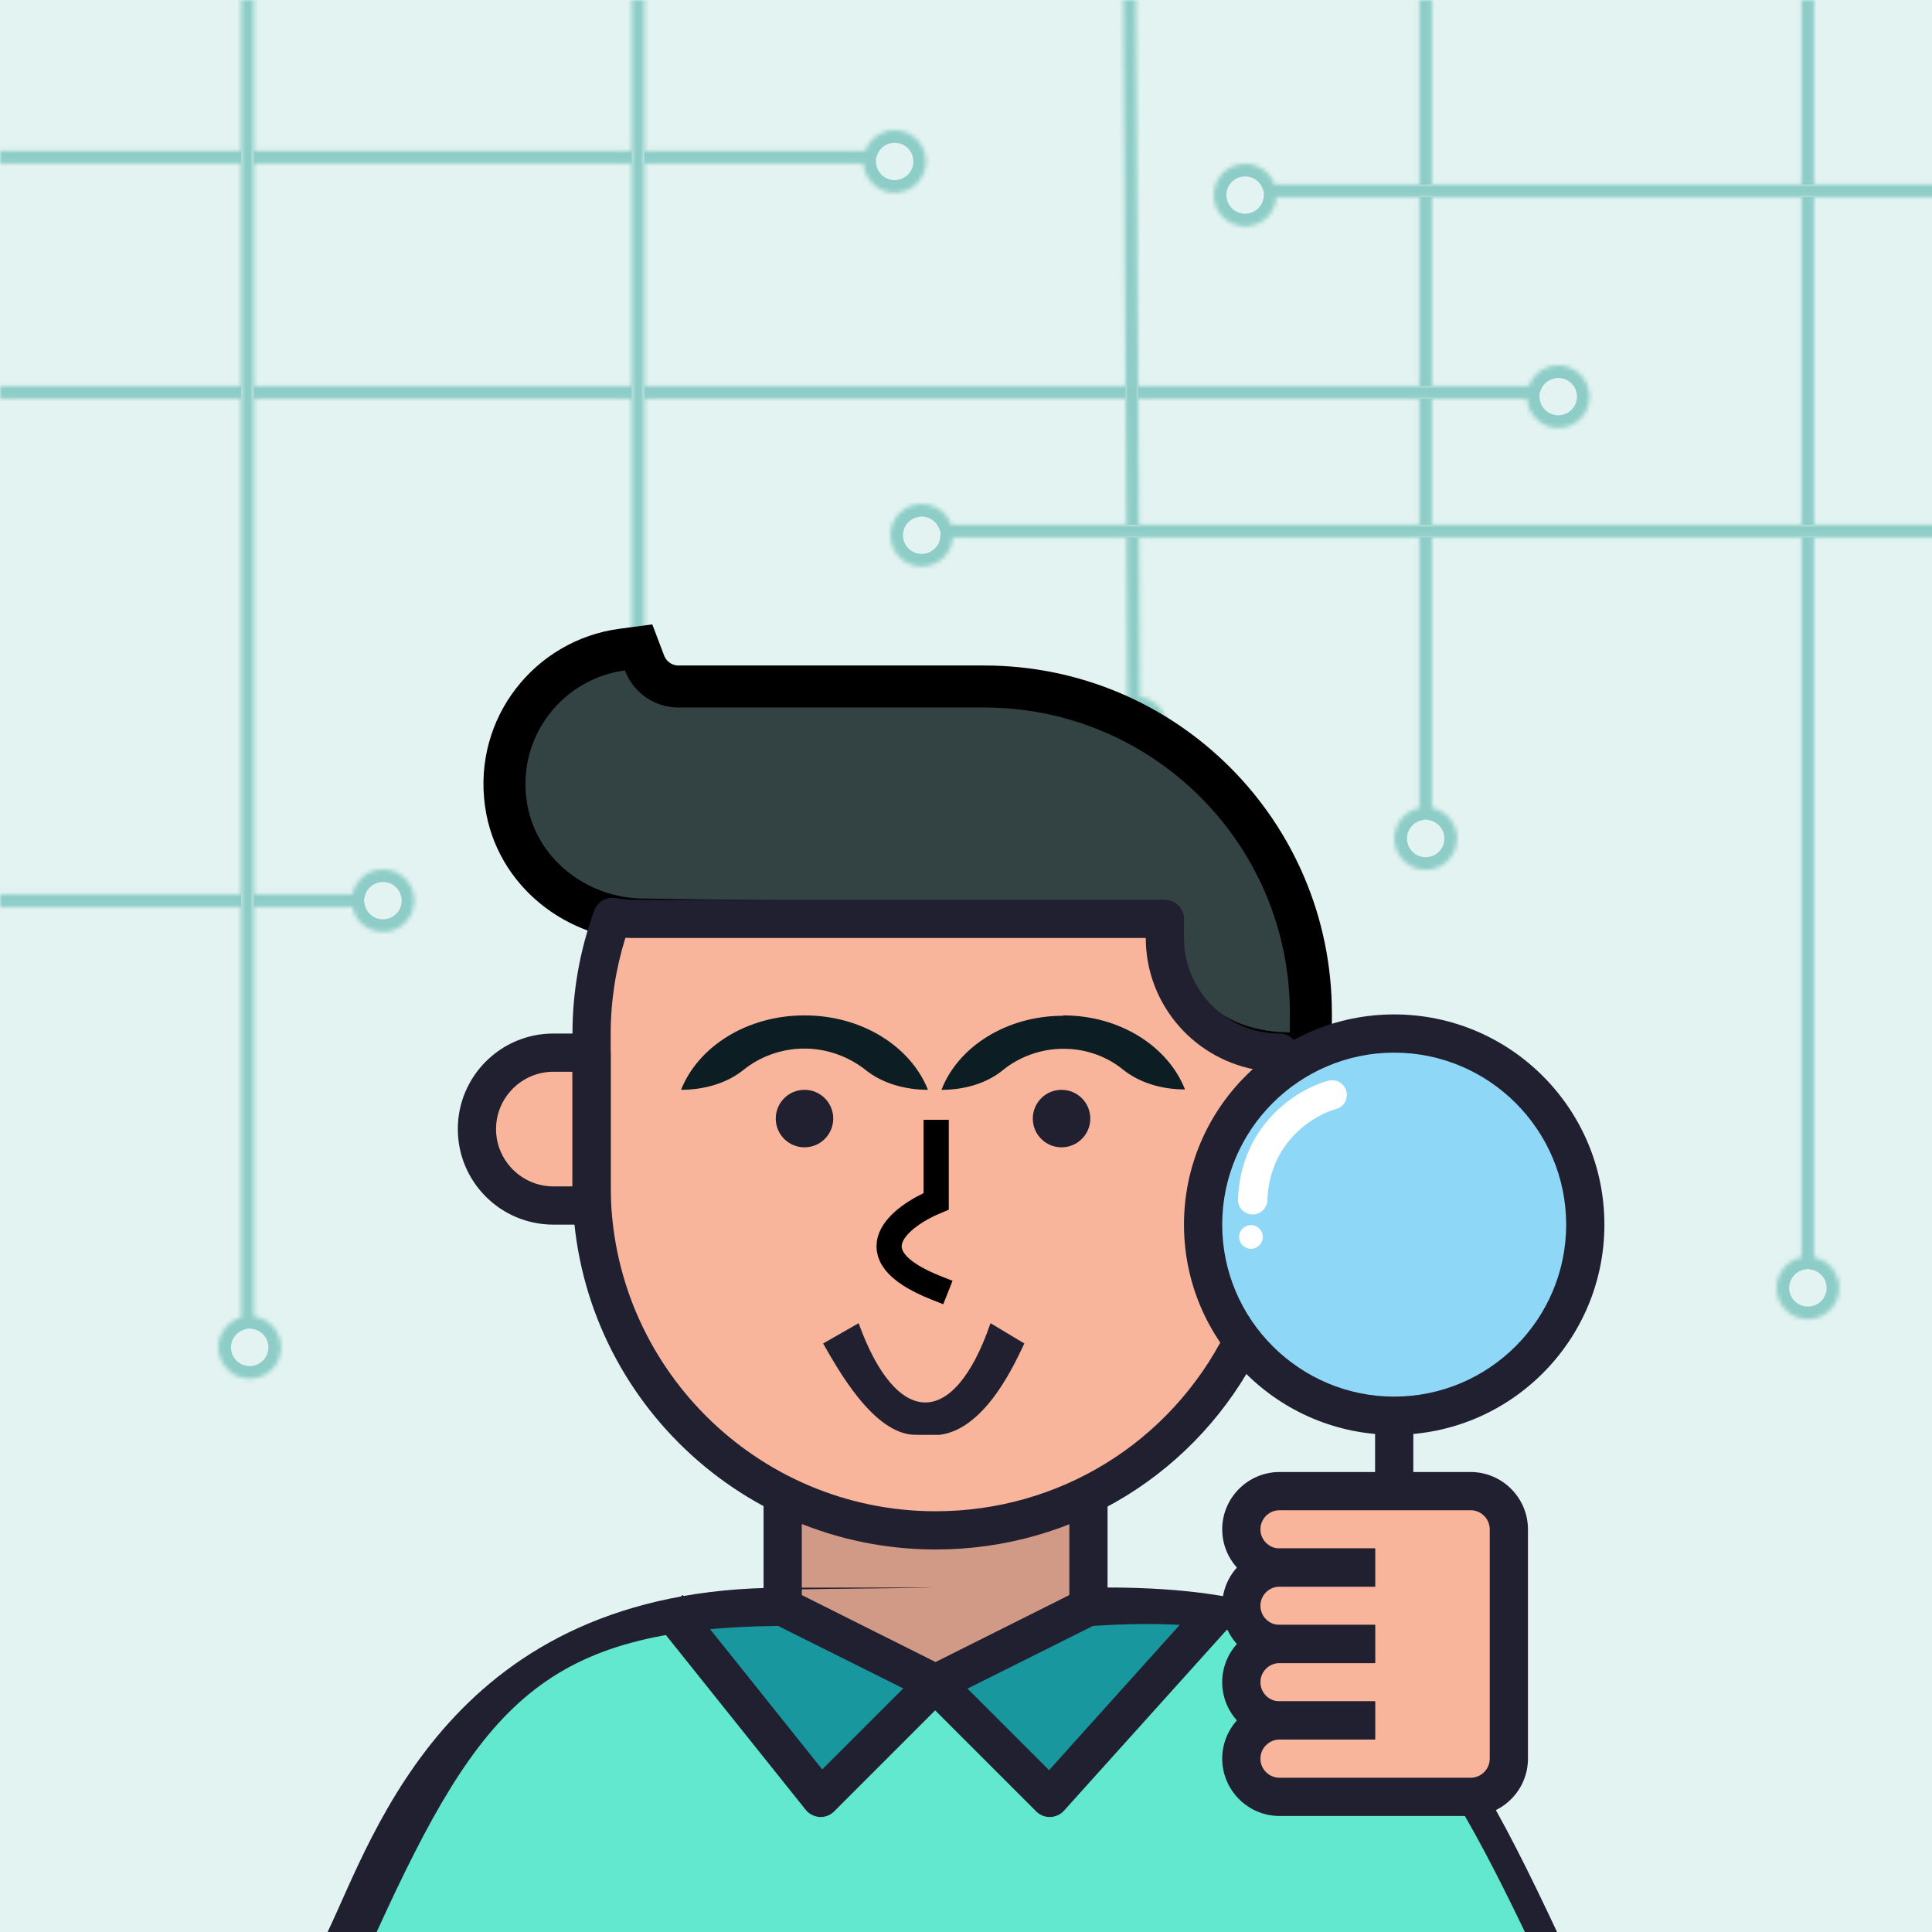 <svg width="460" height="460" viewBox="0 0 460 460" fill="none" xmlns="http://www.w3.org/2000/svg">
<rect x="0" y="0" width="460" height="460" fill="#333333" stroke="none"/>
<g clip-path="url(#clip0_794_9891)">
<rect width="460" height="460" fill="#E2F3F1"/>
<mask id="path-1-inside-1_794_9891" fill="white">
<path fill-rule="evenodd" clip-rule="evenodd" d="M339.494 207.091C343.609 207.067 346.926 203.717 346.902 199.607C346.882 196.02 344.322 193.04 340.935 192.356L340.935 -14L337.935 -14L337.935 192.363C334.53 193.066 331.98 196.087 332 199.692C332.024 203.802 335.378 207.114 339.494 207.091Z"/>
</mask>
<path fill-rule="evenodd" clip-rule="evenodd" d="M339.494 207.091C343.609 207.067 346.926 203.717 346.902 199.607C346.882 196.02 344.322 193.04 340.935 192.356L340.935 -14L337.935 -14L337.935 192.363C334.53 193.066 331.98 196.087 332 199.692C332.024 203.802 335.378 207.114 339.494 207.091Z" fill="#E2F3F1"/>
<path d="M346.902 199.607L349.902 199.59L346.902 199.607ZM339.494 207.091L339.511 210.091L339.494 207.091ZM340.935 192.356H337.935V194.811L340.341 195.297L340.935 192.356ZM340.935 -14H343.935L343.935 -17L340.935 -17L340.935 -14ZM337.935 -14L337.935 -17L334.935 -17V-14H337.935ZM337.935 192.363L338.541 195.301L340.935 194.807L340.935 192.363H337.935ZM332 199.692L329 199.709V199.709L332 199.692ZM343.902 199.625C343.916 202.073 341.939 204.077 339.476 204.091L339.511 210.091C345.279 210.058 349.935 205.361 349.902 199.59L343.902 199.625ZM340.341 195.297C342.366 195.706 343.89 197.49 343.902 199.625L349.902 199.59C349.873 194.55 346.279 190.374 341.528 189.416L340.341 195.297ZM337.935 -14L337.935 192.356H343.935L343.935 -14H337.935ZM337.935 -11L340.935 -11L340.935 -17L337.935 -17L337.935 -11ZM340.935 192.363L340.935 -14H334.935L334.935 192.363H340.935ZM335 199.675C334.988 197.53 336.506 195.721 338.541 195.301L337.328 189.425C332.554 190.41 328.971 194.644 329 199.709L335 199.675ZM339.476 204.091C337.014 204.105 335.014 202.124 335 199.675L329 199.709C329.033 205.479 333.743 210.123 339.511 210.091L339.476 204.091Z" fill="#8ECDC7" mask="url(#path-1-inside-1_794_9891)"/>
<mask id="path-3-inside-2_794_9891" fill="white">
<path fill-rule="evenodd" clip-rule="evenodd" d="M430.494 314.091C434.609 314.067 437.926 310.717 437.902 306.607C437.882 303.02 435.322 300.04 431.935 299.356L431.935 -24L428.935 -24L428.935 299.363C425.53 300.066 422.98 303.087 423 306.692C423.024 310.802 426.378 314.114 430.494 314.091Z"/>
</mask>
<path fill-rule="evenodd" clip-rule="evenodd" d="M430.494 314.091C434.609 314.067 437.926 310.717 437.902 306.607C437.882 303.02 435.322 300.04 431.935 299.356L431.935 -24L428.935 -24L428.935 299.363C425.53 300.066 422.98 303.087 423 306.692C423.024 310.802 426.378 314.114 430.494 314.091Z" fill="#E2F3F1"/>
<path d="M437.902 306.607L434.902 306.625L437.902 306.607ZM430.494 314.091L430.511 317.091L430.494 314.091ZM431.935 299.356L428.935 299.356L428.935 301.811L431.341 302.297L431.935 299.356ZM431.935 -24H434.935L434.935 -27L431.935 -27L431.935 -24ZM428.935 -24L428.935 -27L425.935 -27L425.935 -24H428.935ZM428.935 299.363L429.541 302.301L431.935 301.807L431.935 299.363L428.935 299.363ZM423 306.692L420 306.709V306.709L423 306.692ZM434.902 306.625C434.916 309.073 432.939 311.077 430.476 311.091L430.511 317.091C436.279 317.058 440.935 312.361 440.902 306.59L434.902 306.625ZM431.341 302.297C433.366 302.706 434.89 304.49 434.902 306.625L440.902 306.59C440.873 301.55 437.279 297.374 432.528 296.416L431.341 302.297ZM428.935 -24L428.935 299.356L434.935 299.356L434.935 -24H428.935ZM428.935 -21L431.935 -21L431.935 -27L428.935 -27L428.935 -21ZM431.935 299.363L431.935 -24H425.935L425.935 299.363L431.935 299.363ZM426 306.675C425.988 304.53 427.506 302.721 429.541 302.301L428.328 296.425C423.554 297.41 419.971 301.644 420 306.709L426 306.675ZM430.476 311.091C428.014 311.105 426.014 309.124 426 306.675L420 306.709C420.033 312.479 424.743 317.123 430.511 317.091L430.476 311.091Z" fill="#8ECDC7" mask="url(#path-3-inside-2_794_9891)"/>
<mask id="path-5-inside-3_794_9891" fill="white">
<path fill-rule="evenodd" clip-rule="evenodd" d="M98.638 214.376C98.603 210.267 95.238 206.965 91.123 207C87.548 207.031 84.583 209.572 83.889 212.932L-278 212.932L-278 215.932L83.886 215.932C84.583 219.353 87.626 221.913 91.252 221.882C95.367 221.846 98.674 218.486 98.638 214.376Z"/>
</mask>
<path fill-rule="evenodd" clip-rule="evenodd" d="M98.638 214.376C98.603 210.267 95.238 206.965 91.123 207C87.548 207.031 84.583 209.572 83.889 212.932L-278 212.932L-278 215.932L83.886 215.932C84.583 219.353 87.626 221.913 91.252 221.882C95.367 221.846 98.674 218.486 98.638 214.376Z" fill="#E2F3F1"/>
<path d="M91.123 207L91.149 210H91.149L91.123 207ZM98.638 214.376L95.638 214.402L98.638 214.376ZM83.889 212.932V215.932H86.334L86.828 213.538L83.889 212.932ZM-278 212.932V209.932H-281L-281 212.932L-278 212.932ZM-278 215.932L-281 215.932L-281 218.932H-278V215.932ZM83.886 215.932L86.826 215.334L86.337 212.932H83.886V215.932ZM91.252 221.882L91.278 224.882L91.252 221.882ZM91.149 210C93.611 209.979 95.617 211.954 95.638 214.402L101.638 214.35C101.588 208.58 96.865 203.95 91.097 204L91.149 210ZM86.828 213.538C87.241 211.536 89.014 210.019 91.149 210L91.097 204C86.082 204.044 81.925 207.607 80.951 212.326L86.828 213.538ZM-278 215.932L83.889 215.932V209.932L-278 209.932V215.932ZM-275 215.932L-275 212.932L-281 212.932L-281 215.932L-275 215.932ZM83.886 212.932L-278 212.932V218.932L83.886 218.932V212.932ZM91.226 218.882C89.06 218.901 87.241 217.371 86.826 215.334L80.946 216.531C81.925 221.335 86.192 224.926 91.278 224.882L91.226 218.882ZM95.638 214.402C95.66 216.851 93.688 218.861 91.226 218.882L91.278 224.882C97.046 224.832 101.688 220.12 101.638 214.35L95.638 214.402Z" fill="#8ECDC7" mask="url(#path-5-inside-3_794_9891)"/>
<mask id="path-7-inside-4_794_9891" fill="white">
<path fill-rule="evenodd" clip-rule="evenodd" d="M378.471 94.376C378.435 90.267 375.07 86.965 370.955 87C367.744 87.028 365.025 89.081 364.002 91.934L-57 91.934L-57 94.934L363.585 94.934C363.841 98.842 367.113 101.916 371.084 101.882C375.199 101.846 378.506 98.486 378.471 94.376Z"/>
</mask>
<path fill-rule="evenodd" clip-rule="evenodd" d="M378.471 94.376C378.435 90.267 375.07 86.965 370.955 87C367.744 87.028 365.025 89.081 364.002 91.934L-57 91.934L-57 94.934L363.585 94.934C363.841 98.842 367.113 101.916 371.084 101.882C375.199 101.846 378.506 98.486 378.471 94.376Z" fill="#E2F3F1"/>
<path d="M370.955 87L370.929 84L370.955 87ZM378.471 94.376L375.471 94.403L378.471 94.376ZM364.002 91.934V94.934H366.114L366.826 92.946L364.002 91.934ZM-57 91.934V88.934H-60L-60 91.934L-57 91.934ZM-57 94.934L-60 94.934L-60 97.934H-57V94.934ZM363.585 94.934L366.578 94.737L366.395 91.934H363.585V94.934ZM371.084 101.882L371.058 98.882L371.084 101.882ZM370.981 90C373.443 89.979 375.449 91.954 375.471 94.403L381.47 94.35C381.42 88.58 376.697 83.95 370.929 84L370.981 90ZM366.826 92.946C367.438 91.24 369.065 90.017 370.981 90L370.929 84C366.423 84.04 362.612 86.921 361.178 90.921L366.826 92.946ZM-57 94.934L364.002 94.934V88.934L-57 88.934V94.934ZM-54 94.934L-54 91.934L-60 91.934L-60 94.934L-54 94.934ZM363.585 91.934L-57 91.934V97.934L363.585 97.934V91.934ZM371.058 98.882C368.684 98.903 366.731 97.064 366.578 94.737L360.591 95.13C360.951 100.62 365.543 104.93 371.11 104.882L371.058 98.882ZM375.471 94.403C375.492 96.851 373.52 98.861 371.058 98.882L371.11 104.882C376.878 104.832 381.521 100.12 381.47 94.35L375.471 94.403Z" fill="#8ECDC7" mask="url(#path-7-inside-4_794_9891)"/>
<mask id="path-9-inside-5_794_9891" fill="white">
<path fill-rule="evenodd" clip-rule="evenodd" d="M220.47 38.376C220.435 34.267 217.07 30.965 212.955 31C209.744 31.028 207.024 33.081 206.002 35.934L-215 35.934L-215 38.934L205.584 38.934C205.841 42.842 209.113 45.916 213.084 45.882C217.199 45.846 220.506 42.486 220.47 38.376Z"/>
</mask>
<path fill-rule="evenodd" clip-rule="evenodd" d="M220.47 38.376C220.435 34.267 217.07 30.965 212.955 31C209.744 31.028 207.024 33.081 206.002 35.934L-215 35.934L-215 38.934L205.584 38.934C205.841 42.842 209.113 45.916 213.084 45.882C217.199 45.846 220.506 42.486 220.47 38.376Z" fill="#E2F3F1"/>
<path d="M212.955 31L212.929 28L212.955 31ZM220.47 38.376L217.47 38.403L220.47 38.376ZM206.002 35.934V38.934H208.114L208.826 36.946L206.002 35.934ZM-215 35.934V32.934H-218L-218 35.934L-215 35.934ZM-215 38.934L-218 38.934L-218 41.934H-215V38.934ZM205.584 38.934L208.578 38.737L208.394 35.934H205.584V38.934ZM213.084 45.882L213.058 42.882L213.084 45.882ZM212.981 34C215.443 33.979 217.449 35.954 217.47 38.403L223.47 38.35C223.42 32.58 218.697 27.95 212.929 28L212.981 34ZM208.826 36.946C209.437 35.24 211.065 34.017 212.981 34L212.929 28C208.422 28.04 204.611 30.921 203.178 34.922L208.826 36.946ZM-215 38.934L206.002 38.934V32.934L-215 32.934V38.934ZM-212 38.934L-212 35.934L-218 35.934L-218 38.934L-212 38.934ZM205.584 35.934L-215 35.934V41.934L205.584 41.934V35.934ZM213.058 42.882C210.683 42.903 208.731 41.064 208.578 38.737L202.591 39.13C202.951 44.62 207.543 48.93 213.11 48.882L213.058 42.882ZM217.47 38.403C217.492 40.851 215.52 42.861 213.058 42.882L213.11 48.882C218.878 48.832 223.52 44.12 223.47 38.35L217.47 38.403Z" fill="#8ECDC7" mask="url(#path-9-inside-5_794_9891)"/>
<mask id="path-11-inside-6_794_9891" fill="white">
<path fill-rule="evenodd" clip-rule="evenodd" d="M270.496 180.756C274.611 180.733 277.928 177.383 277.905 173.273C277.883 169.502 275.057 166.403 271.412 165.935L270.233 -41L267.233 -40.983L268.413 166.157C265.274 167.047 262.983 169.94 263.003 173.358C263.026 177.467 266.381 180.78 270.496 180.756Z"/>
</mask>
<path fill-rule="evenodd" clip-rule="evenodd" d="M270.496 180.756C274.611 180.733 277.928 177.383 277.905 173.273C277.883 169.502 275.057 166.403 271.412 165.935L270.233 -41L267.233 -40.983L268.413 166.157C265.274 167.047 262.983 169.94 263.003 173.358C263.026 177.467 266.381 180.78 270.496 180.756Z" fill="#E2F3F1"/>
<path d="M277.905 173.273L280.905 173.256L277.905 173.273ZM270.496 180.756L270.513 183.756L270.496 180.756ZM271.412 165.935L268.412 165.953L268.427 168.577L271.03 168.911L271.412 165.935ZM270.233 -41L273.233 -41.017L273.215 -44.017L270.216 -44L270.233 -41ZM267.233 -40.983L267.216 -43.983L264.216 -43.966L264.233 -40.966L267.233 -40.983ZM268.413 166.157L269.232 169.043L271.426 168.421L271.413 166.14L268.413 166.157ZM263.003 173.358L260.003 173.375V173.375L263.003 173.358ZM274.905 173.29C274.919 175.739 272.941 177.743 270.479 177.757L270.513 183.756C276.281 183.724 280.937 179.026 280.905 173.256L274.905 173.29ZM271.03 168.911C273.208 169.19 274.892 171.045 274.905 173.29L280.905 173.256C280.874 167.959 276.906 163.615 271.793 162.96L271.03 168.911ZM267.233 -40.983L268.412 165.953L274.412 165.918L273.233 -41.017L267.233 -40.983ZM267.25 -37.983L270.25 -38L270.216 -44L267.216 -43.983L267.25 -37.983ZM271.413 166.14L270.233 -41L264.233 -40.966L265.413 166.174L271.413 166.14ZM266.003 173.341C265.991 171.308 267.353 169.576 269.232 169.043L267.594 163.271C263.195 164.519 259.975 168.572 260.003 173.375L266.003 173.341ZM270.479 177.757C268.017 177.771 266.017 175.79 266.003 173.341L260.003 173.375C260.036 179.145 264.745 183.789 270.513 183.756L270.479 177.757Z" fill="#8ECDC7" mask="url(#path-11-inside-6_794_9891)"/>
<mask id="path-13-inside-7_794_9891" fill="white">
<path fill-rule="evenodd" clip-rule="evenodd" d="M152.494 230.256C156.609 230.233 159.926 226.883 159.902 222.773C159.881 219.008 157.063 215.912 153.426 215.438L153.426 -72L150.426 -72L150.426 215.653C147.279 216.538 144.981 219.435 145 222.858C145.024 226.967 148.378 230.28 152.494 230.256Z"/>
</mask>
<path fill-rule="evenodd" clip-rule="evenodd" d="M152.494 230.256C156.609 230.233 159.926 226.883 159.902 222.773C159.881 219.008 157.063 215.912 153.426 215.438L153.426 -72L150.426 -72L150.426 215.653C147.279 216.538 144.981 219.435 145 222.858C145.024 226.967 148.378 230.28 152.494 230.256Z" fill="#E2F3F1"/>
<path d="M159.902 222.773L156.902 222.79L159.902 222.773ZM152.494 230.256L152.511 233.256L152.494 230.256ZM153.426 215.438H150.426V218.072L153.038 218.412L153.426 215.438ZM153.426 -72H156.426L156.426 -75L153.426 -75L153.426 -72ZM150.426 -72L150.426 -75L147.426 -75L147.426 -72H150.426ZM150.426 215.653L151.238 218.541L153.426 217.925V215.653L150.426 215.653ZM145 222.858L148 222.841V222.841L145 222.858ZM156.902 222.79C156.916 225.239 154.939 227.243 152.476 227.257L152.511 233.256C158.279 233.224 162.935 228.526 162.902 222.756L156.902 222.79ZM153.038 218.412C155.21 218.696 156.889 220.549 156.902 222.79L162.902 222.756C162.872 217.467 158.915 213.128 153.814 212.463L153.038 218.412ZM150.426 -72L150.426 215.438L156.426 215.438L156.426 -72H150.426ZM150.426 -69L153.426 -69L153.426 -75L150.426 -75L150.426 -69ZM153.426 215.653L153.426 -72H147.426L147.426 215.653L153.426 215.653ZM148 222.841C147.988 220.805 149.355 219.07 151.238 218.541L149.613 212.765C145.203 214.006 141.973 218.064 142 222.875L148 222.841ZM152.476 227.257C150.014 227.271 148.014 225.29 148 222.841L142 222.875C142.033 228.645 146.743 233.289 152.511 233.256L152.476 227.257Z" fill="#8ECDC7" mask="url(#path-13-inside-7_794_9891)"/>
<mask id="path-15-inside-8_794_9891" fill="white">
<path fill-rule="evenodd" clip-rule="evenodd" d="M59.495 328.256C63.61 328.233 66.927 324.883 66.903 320.773C66.882 317.008 64.064 313.912 60.427 313.438L60.427 -24.5L57.427 -24.5L57.427 313.653C54.28 314.538 51.982 317.435 52.001 320.858C52.025 324.967 55.38 328.28 59.495 328.256Z"/>
</mask>
<path fill-rule="evenodd" clip-rule="evenodd" d="M59.495 328.256C63.61 328.233 66.927 324.883 66.903 320.773C66.882 317.008 64.064 313.912 60.427 313.438L60.427 -24.5L57.427 -24.5L57.427 313.653C54.28 314.538 51.982 317.435 52.001 320.858C52.025 324.967 55.38 328.28 59.495 328.256Z" fill="#E2F3F1"/>
<path d="M66.903 320.773L63.903 320.79L66.903 320.773ZM59.495 328.256L59.512 331.256L59.495 328.256ZM60.427 313.438H57.427V316.072L60.039 316.412L60.427 313.438ZM60.427 -24.5H63.427L63.427 -27.5L60.427 -27.5L60.427 -24.5ZM57.427 -24.5L57.427 -27.5L54.427 -27.5V-24.5H57.427ZM57.427 313.653L58.24 316.541L60.427 315.925V313.653H57.427ZM52.001 320.858L55.001 320.841V320.841L52.001 320.858ZM63.903 320.79C63.917 323.239 61.94 325.243 59.478 325.257L59.512 331.256C65.28 331.224 69.936 326.526 69.903 320.756L63.903 320.79ZM60.039 316.412C62.211 316.696 63.891 318.549 63.903 320.79L69.903 320.756C69.873 315.467 65.916 311.128 60.815 310.463L60.039 316.412ZM57.427 -24.5L57.427 313.438H63.427L63.427 -24.5H57.427ZM57.427 -21.5L60.427 -21.5L60.427 -27.5L57.427 -27.5L57.427 -21.5ZM60.427 313.653L60.427 -24.5H54.427L54.427 313.653H60.427ZM55.001 320.841C54.99 318.805 56.357 317.07 58.24 316.541L56.615 310.765C52.204 312.006 48.974 316.064 49.001 320.875L55.001 320.841ZM59.478 325.257C57.016 325.271 55.015 323.29 55.001 320.841L49.001 320.875C49.034 326.645 53.744 331.289 59.512 331.256L59.478 325.257Z" fill="#8ECDC7" mask="url(#path-15-inside-8_794_9891)"/>
<mask id="path-17-inside-9_794_9891" fill="white">
<path fill-rule="evenodd" clip-rule="evenodd" d="M289 46.376C289.036 42.267 292.401 38.965 296.516 39C299.727 39.028 302.446 41.081 303.469 43.934L724.471 43.934L724.47 46.934L303.886 46.934C303.63 50.842 300.358 53.916 296.386 53.882C292.271 53.846 288.965 50.486 289 46.376Z"/>
</mask>
<path fill-rule="evenodd" clip-rule="evenodd" d="M289 46.376C289.036 42.267 292.401 38.965 296.516 39C299.727 39.028 302.446 41.081 303.469 43.934L724.471 43.934L724.47 46.934L303.886 46.934C303.63 50.842 300.358 53.916 296.386 53.882C292.271 53.846 288.965 50.486 289 46.376Z" fill="#E2F3F1"/>
<path d="M296.516 39L296.542 36L296.516 39ZM289 46.376L292 46.403L289 46.376ZM303.469 43.934V46.934H301.357L300.645 44.946L303.469 43.934ZM724.471 43.934V40.934H727.471L727.471 43.934L724.471 43.934ZM724.47 46.934L727.47 46.934L727.47 49.934H724.47V46.934ZM303.886 46.934L300.893 46.737L301.076 43.934H303.886V46.934ZM296.386 53.882L296.412 50.882L296.386 53.882ZM296.49 42C294.028 41.979 292.021 43.954 292 46.403L286 46.35C286.051 40.58 290.774 35.95 296.542 36L296.49 42ZM300.645 44.946C300.033 43.24 298.406 42.017 296.49 42L296.542 36C301.048 36.039 304.859 38.921 306.293 42.922L300.645 44.946ZM724.471 46.934L303.469 46.934V40.934L724.471 40.934V46.934ZM721.47 46.934L721.471 43.934L727.471 43.934L727.47 46.934L721.47 46.934ZM303.886 43.934L724.47 43.934V49.934L303.886 49.934V43.934ZM296.412 50.882C298.787 50.903 300.74 49.064 300.893 46.737L306.88 47.13C306.52 52.62 301.928 56.93 296.36 56.882L296.412 50.882ZM292 46.403C291.979 48.851 293.95 50.861 296.412 50.882L296.36 56.882C290.592 56.832 285.95 52.12 286 46.35L292 46.403Z" fill="#8ECDC7" mask="url(#path-17-inside-9_794_9891)"/>
<mask id="path-19-inside-10_794_9891" fill="white">
<path fill-rule="evenodd" clip-rule="evenodd" d="M212 127.376C212.036 123.267 215.401 119.965 219.516 120C222.727 120.028 225.446 122.081 226.469 124.934L647.471 124.934L647.47 127.934L226.886 127.934C226.63 131.842 223.358 134.916 219.386 134.882C215.271 134.846 211.965 131.486 212 127.376Z"/>
</mask>
<path fill-rule="evenodd" clip-rule="evenodd" d="M212 127.376C212.036 123.267 215.401 119.965 219.516 120C222.727 120.028 225.446 122.081 226.469 124.934L647.471 124.934L647.47 127.934L226.886 127.934C226.63 131.842 223.358 134.916 219.386 134.882C215.271 134.846 211.965 131.486 212 127.376Z" fill="#E2F3F1"/>
<path d="M219.516 120L219.542 117L219.516 120ZM212 127.376L215 127.402L212 127.376ZM226.469 124.934V127.934H224.357L223.645 125.946L226.469 124.934ZM647.471 124.934V121.934H650.471L650.471 124.934L647.471 124.934ZM647.47 127.934L650.47 127.934L650.47 130.934H647.47V127.934ZM226.886 127.934L223.893 127.737L224.076 124.934H226.886V127.934ZM219.386 134.882L219.412 131.882L219.386 134.882ZM219.49 123C217.028 122.979 215.021 124.954 215 127.402L209 127.35C209.051 121.58 213.774 116.95 219.542 117L219.49 123ZM223.645 125.946C223.033 124.24 221.406 123.017 219.49 123L219.542 117C224.048 117.039 227.859 119.921 229.293 123.922L223.645 125.946ZM647.471 127.934L226.469 127.934V121.934L647.471 121.934V127.934ZM644.47 127.934L644.471 124.934L650.471 124.934L650.47 127.934L644.47 127.934ZM226.886 124.934L647.47 124.934V130.934L226.886 130.934V124.934ZM219.412 131.882C221.787 131.903 223.74 130.064 223.893 127.737L229.88 128.13C229.52 133.62 224.928 137.93 219.36 137.882L219.412 131.882ZM215 127.402C214.979 129.851 216.95 131.861 219.412 131.882L219.36 137.882C213.592 137.832 208.95 133.12 209 127.35L215 127.402Z" fill="#8ECDC7" mask="url(#path-19-inside-10_794_9891)"/>
<path d="M153.447 157.846L152.038 154.142L148.11 154.668C130.839 156.982 117.855 172.914 120.436 191.303L120.436 191.304C122.727 207.61 137.371 218.932 153.336 218.948L275.599 220.538L275.938 222.483C276.048 231.136 279.35 238.335 285.093 243.334C290.854 248.349 298.651 250.797 307.112 250.797H312.112V245.797V241.247C312.112 198.265 277.296 163.451 234.313 163.451H161.514C157.86 163.451 154.7 161.137 153.447 157.846Z" fill="#334242" stroke="black" stroke-width="10"/>
<path d="M185.507 381.483V355.714C212.565 370.209 245.904 361.754 259.192 355.714V383.497L222.551 401.213L185.507 381.483Z" fill="#D19A87"/>
<path d="M263.701 355.774H254.602V382.572H263.701V355.774Z" fill="#202030"/>
<path d="M190.903 355.774H181.803V382.572H190.903V355.774Z" fill="#202030"/>
<path d="M194.768 428.191L161.348 385.107L185.105 381.886L217.317 397.992H227.785L258.789 381.886L288.988 385.107L250.334 428.191L222.954 401.616L194.768 428.191Z" fill="#18979E"/>
<path d="M95.314 434.231L82.429 460H367.504L348.983 427.788L332.877 409.266L314.757 393.966L286.169 384.705L249.931 427.788L220.135 400.811L195.171 427.788L161.751 384.705L143.229 389.134L116.252 405.642L95.314 434.231Z" fill="#61E8CF"/>
<path d="M222.752 405.321C222.07 405.321 221.342 405.139 220.705 404.821L185.261 387.122C129.651 387.761 114.588 405.449 89.677 460H78C89.348 436.272 107.601 378.169 186.353 378.022C265.104 377.876 187.763 378.204 188.4 378.523L222.752 395.721L257.104 378.523C257.741 378.204 258.424 378.022 259.152 378.022C326.408 376.777 343.667 402.413 370.726 460H363.075C336.391 404.5 319.485 383.233 260.244 387.122L224.8 404.821C224.163 405.139 223.48 405.321 222.752 405.321Z" fill="#202030"/>
<path d="M195.453 432.62C195.453 432.62 195.271 432.62 195.18 432.62C193.906 432.529 192.677 431.937 191.858 430.936L155.459 385.439L162.557 379.751L195.771 421.291L219.476 397.587C221.251 395.812 224.117 395.812 225.892 397.587L249.779 421.473L287.498 379.524L294.277 385.621L253.328 431.118C252.509 432.028 251.326 432.574 250.052 432.62C248.823 432.665 247.595 432.165 246.73 431.3L222.661 407.232L198.592 431.3C197.728 432.165 196.59 432.62 195.362 432.62H195.453Z" fill="#202030"/>
<path d="M140.813 251.428L147.255 218.813H276.908C280.774 252.314 302.41 253.71 312.744 250.22C279.244 266.97 286.975 304.443 295.028 321.086C294.706 331.394 271.271 349.54 259.595 357.325C248.455 362.291 218.283 369.243 186.715 357.325C155.147 345.406 142.96 306.994 140.813 289.277C87.341 268.661 118.533 255.455 140.813 251.428Z" fill="#F9B49C"/>
<path d="M222.9 269.621V286.015C214.438 289.54 202.593 298.601 222.9 306.639" stroke="black" stroke-width="6" stroke-linecap="square"/>
<path d="M222.752 368.923C175.069 368.923 136.304 330.159 136.304 282.477V246.079C136.304 236.16 138.033 226.287 141.491 216.778C142.218 214.731 144.311 213.502 146.495 213.821C148.133 214.094 149.589 214.23 150.909 214.23H277.351C279.854 214.23 281.901 216.278 281.901 218.78V223.33C281.901 235.887 292.093 246.079 304.651 246.079C307.153 246.079 309.201 248.126 309.201 250.629V255.224H300.101V254.86C284.677 252.631 272.802 239.345 272.802 223.33H150.909C150.272 223.33 149.589 223.33 148.907 223.284C146.586 230.746 145.403 238.39 145.403 246.079V282.477C145.403 325.109 180.119 359.823 222.752 359.823C252.145 359.823 278.625 343.49 291.82 317.237L299.965 321.332C285.223 350.678 255.648 368.923 222.798 368.923H222.752Z" fill="#202030"/>
<path d="M140.853 291.577H131.753C119.196 291.577 109.004 281.385 109.004 268.828C109.004 256.27 119.196 246.079 131.753 246.079H140.853C143.356 246.079 145.403 248.126 145.403 250.629V287.027C145.403 289.529 143.356 291.577 140.853 291.577ZM131.753 255.178C124.246 255.178 118.104 261.321 118.104 268.828C118.104 276.335 124.246 282.477 131.753 282.477H136.303V255.178H131.753Z" fill="#202030"/>
<path d="M191.547 273.171C195.327 273.171 198.392 270.106 198.392 266.326C198.392 262.545 195.327 259.481 191.547 259.481C187.767 259.481 184.702 262.545 184.702 266.326C184.702 270.106 187.767 273.171 191.547 273.171Z" fill="#202030"/>
<path d="M252.749 273.171C256.53 273.171 259.594 270.106 259.594 266.326C259.594 262.545 256.53 259.481 252.749 259.481C248.969 259.481 245.904 262.545 245.904 266.326C245.904 270.106 248.969 273.171 252.749 273.171Z" fill="#202030"/>
<path d="M218.122 341.621C208.014 341.767 199.291 325.606 195.976 319.878L204.432 315.047C213.484 340.066 227.131 340.36 235.839 315.047L243.892 319.878C241.966 323.796 234.967 340.17 223.778 341.621H218.122Z" fill="#202030"/>
<circle cx="331.669" cy="291.29" r="43.083" fill="#8FD7F7"/>
<path d="M317.173 260.689C311.134 262.299 298.893 269.547 298.249 285.653" stroke="white" stroke-width="7" stroke-miterlimit="16" stroke-linecap="round"/>
<circle cx="297.846" cy="294.511" r="2.819" fill="white"/>
<path d="M331.951 341.624C304.333 341.624 281.901 319.194 281.901 291.577C281.901 263.959 304.333 241.529 331.951 241.529C359.569 241.529 382 263.959 382 291.577C382 319.194 359.569 341.624 331.951 341.624ZM331.951 250.629C309.383 250.629 291.001 269.01 291.001 291.577C291.001 314.144 309.383 332.525 331.951 332.525C354.518 332.525 372.9 314.144 372.9 291.577C372.9 269.01 354.518 250.629 331.951 250.629Z" fill="#202030"/>
<path d="M336.501 337.075H327.401V355.274H336.501V337.075Z" fill="#202030"/>
<rect x="298.249" y="355.311" width="59.592" height="70.061" fill="#F9B49C"/>
<path d="M327.401 395.977H304.651C297.144 395.977 291.001 389.835 291.001 382.328C291.001 374.821 297.144 368.679 304.651 368.679H327.401V377.778H304.651C302.148 377.778 300.101 379.826 300.101 382.328C300.101 384.83 302.148 386.878 304.651 386.878H327.401V395.977Z" fill="#202030"/>
<path d="M327.401 414.177H304.651C297.144 414.177 291.001 408.034 291.001 400.527C291.001 393.02 297.144 386.878 304.651 386.878H327.401V395.977H304.651C302.148 395.977 300.101 398.025 300.101 400.527C300.101 403.03 302.148 405.077 304.651 405.077H327.401V414.177Z" fill="#202030"/>
<path d="M350.15 432.376H304.651C297.144 432.376 291.001 426.233 291.001 418.726C291.001 411.219 297.144 405.077 304.651 405.077H327.401V414.177H304.651C302.148 414.177 300.101 416.224 300.101 418.726C300.101 421.229 302.148 423.276 304.651 423.276H350.15C352.653 423.276 354.7 421.229 354.7 418.726V364.129C354.7 361.627 352.653 359.579 350.15 359.579H304.651C302.148 359.579 300.101 361.627 300.101 364.129C300.101 366.631 302.148 368.679 304.651 368.679H327.401V377.778H304.651C297.144 377.778 291.001 371.636 291.001 364.129C291.001 356.622 297.144 350.48 304.651 350.48H350.15C357.658 350.48 363.8 356.622 363.8 364.129V418.726C363.8 426.233 357.658 432.376 350.15 432.376Z" fill="#202030"/>
<path d="M191.503 241.764C177.801 241.764 166.22 249.219 162.154 259.481C167.635 259.481 173.115 257.902 177.005 254.745C180.806 251.675 185.934 249.658 191.503 249.658C197.072 249.658 202.199 251.675 206.089 254.745C209.978 257.902 215.46 259.481 220.941 259.481C216.874 249.219 205.294 241.764 191.591 241.764" fill="#0C1D23"/>
<path d="M253.108 241.852C239.594 241.852 228.085 249.27 224.161 259.481C229.567 259.481 234.886 257.997 238.809 254.768C242.558 251.713 247.703 249.706 253.196 249.706C258.689 249.706 263.658 251.626 267.408 254.681C271.331 257.822 276.65 259.394 282.143 259.394C278.132 249.183 266.71 241.764 253.196 241.764" fill="#0C1D23"/>
</g>
<defs>
<clipPath id="clip0_794_9891">
<rect width="460" height="460" fill="white"/>
</clipPath>
</defs>
</svg>
